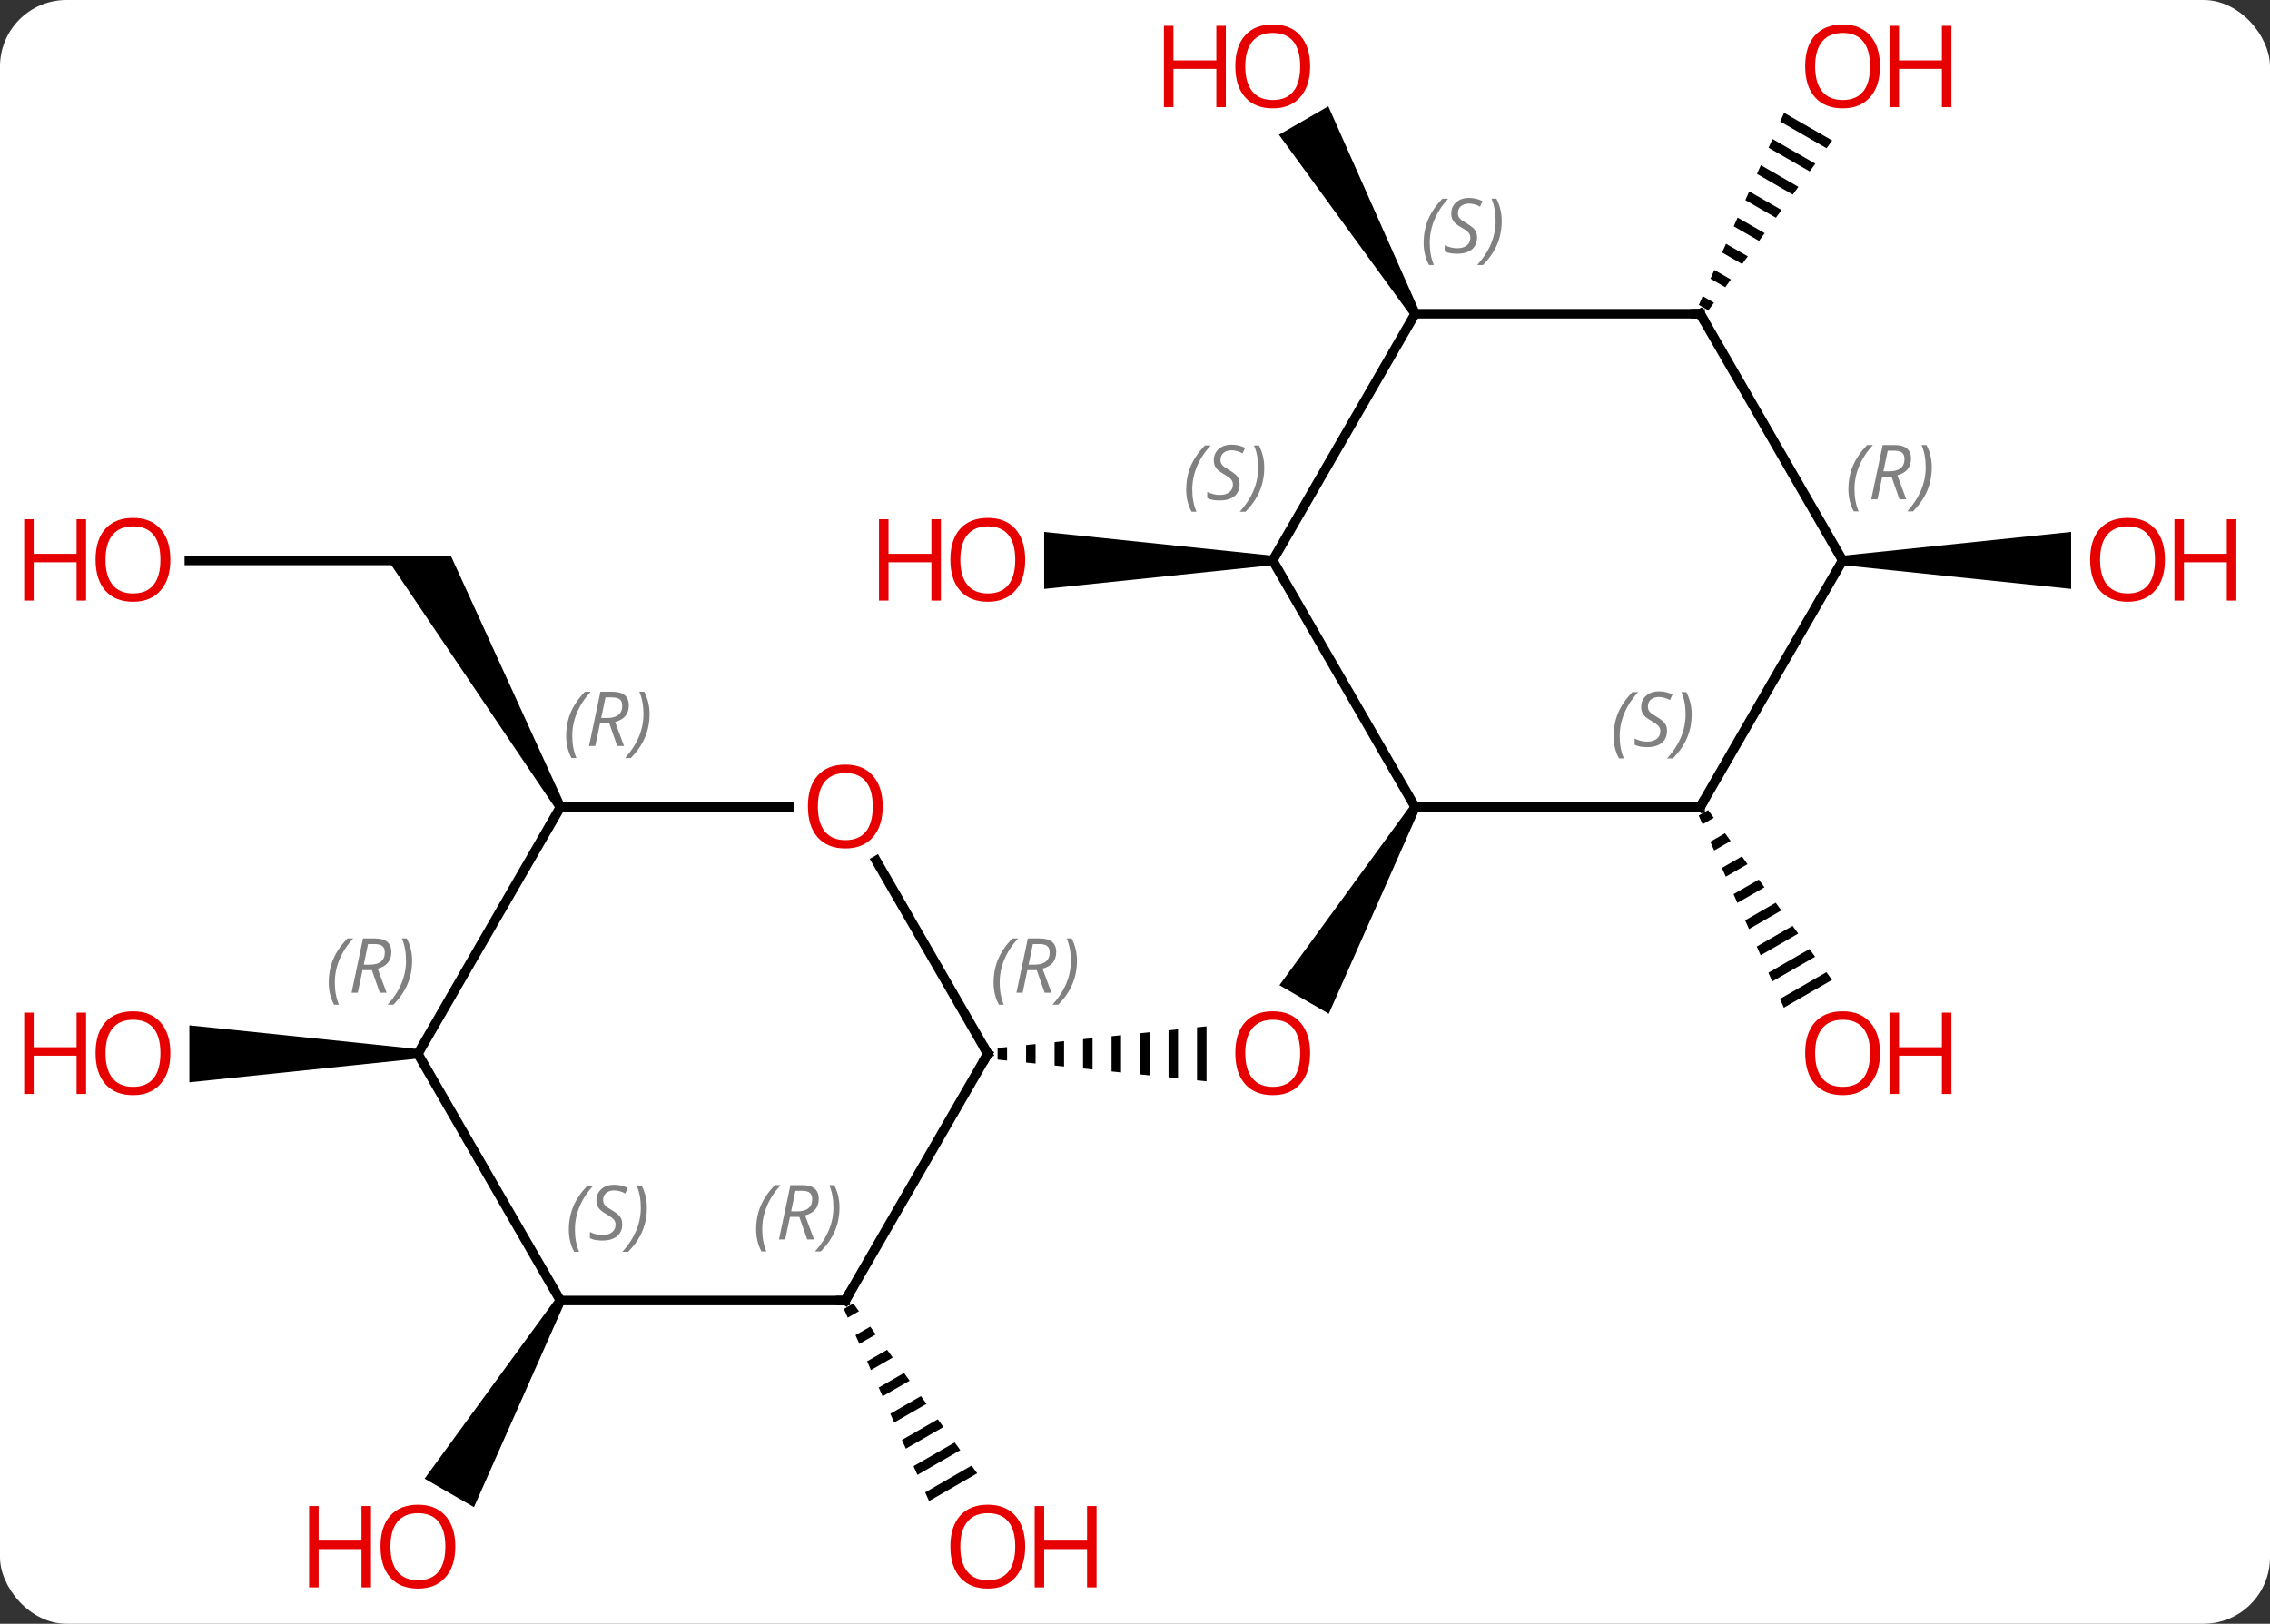 <svg width="239" viewBox="0 0 239 171" style="fill-opacity:1; color-rendering:auto; color-interpolation:auto; text-rendering:auto; stroke:black; stroke-linecap:square; stroke-miterlimit:10; shape-rendering:auto; stroke-opacity:1; fill:black; stroke-dasharray:none; font-weight:normal; stroke-width:1; font-family:'Open Sans'; font-style:normal; stroke-linejoin:miter; font-size:12; stroke-dashoffset:0; image-rendering:auto;" height="171" class="cas-substance-image" xmlns:xlink="http://www.w3.org/1999/xlink" xmlns="http://www.w3.org/2000/svg"><rect x="0" y="0" width="239" height="171" fill="#333333" stroke="none"/><svg class="cas-substance-single-component"><rect y="0" x="0" width="239" stroke="none" ry="7" rx="7" height="171" fill="white" class="cas-substance-group"/><svg y="0" x="0" width="239" viewBox="0 0 239 171" style="fill:black;" height="171" class="cas-substance-single-component-image"><svg><g><g transform="translate(119,85)" style="text-rendering:geometricPrecision; color-rendering:optimizeQuality; color-interpolation:linearRGB; stroke-linecap:butt; image-rendering:optimizeQuality;"><path style="stroke:none;" d="M29.567 -0.25 L30.433 0.25 L20.902 21.758 L15.706 18.758 Z"/><path style="stroke:none;" d="M-12.969 25.269 L-13.969 25.373 L-13.969 25.373 L-13.969 26.587 L-13.969 26.587 L-12.969 26.691 L-12.969 26.691 L-12.969 25.269 ZM-9.969 24.957 L-10.969 25.061 L-10.969 25.061 L-10.969 26.899 L-10.969 26.899 L-9.969 27.003 L-9.969 27.003 L-9.969 24.957 ZM-6.969 24.646 L-7.969 24.75 L-7.969 24.75 L-7.969 27.21 L-7.969 27.21 L-6.969 27.314 L-6.969 27.314 L-6.969 24.646 ZM-3.969 24.334 L-4.969 24.438 L-4.969 24.438 L-4.969 27.522 L-4.969 27.522 L-3.969 27.626 L-3.969 27.626 L-3.969 24.334 ZM-0.969 24.022 L-1.969 24.126 L-1.969 24.126 L-1.969 27.834 L-1.969 27.834 L-0.969 27.938 L-0.969 27.938 L-0.969 24.022 ZM2.031 23.71 L1.031 23.814 L1.031 23.814 L1.031 28.146 L2.031 28.25 L2.031 28.25 L2.031 23.71 ZM5.031 23.399 L4.031 23.503 L4.031 23.503 L4.031 28.457 L4.031 28.457 L5.031 28.561 L5.031 28.561 L5.031 23.399 ZM8.031 23.087 L7.031 23.191 L7.031 23.191 L7.031 28.769 L7.031 28.769 L8.031 28.873 L8.031 28.873 L8.031 23.087 Z"/><path style="stroke:none;" d="M60.844 0.313 L59.849 0.887 L60.257 1.807 L61.437 1.126 L60.844 0.313 ZM62.622 2.752 L61.072 3.646 L61.479 4.566 L61.479 4.566 L63.215 3.565 L62.622 2.752 ZM64.401 5.191 L62.294 6.405 L62.702 7.325 L64.993 6.003 L64.401 5.191 ZM66.179 7.629 L63.517 9.164 L63.925 10.084 L66.772 8.442 L66.179 7.629 ZM67.957 10.068 L64.74 11.923 L65.147 12.843 L68.55 10.88 L68.55 10.88 L67.957 10.068 ZM69.736 12.506 L65.962 14.682 L66.37 15.602 L66.37 15.602 L70.329 13.319 L69.736 12.506 ZM71.514 14.945 L67.185 17.442 L67.592 18.361 L72.107 15.758 L71.514 14.945 ZM73.293 17.383 L68.407 20.201 L68.815 21.12 L68.815 21.12 L73.886 18.196 L73.293 17.383 Z"/><path style="stroke:none;" d="M15 -26.48 L15 -25.48 L-9.062 -22.98 L-9.062 -28.98 Z"/><path style="stroke:none;" d="M75 -25.48 L75 -26.48 L99.062 -28.98 L99.062 -22.98 Z"/><path style="stroke:none;" d="M30.433 -52.213 L29.567 -51.713 L15.656 -70.807 L20.852 -73.807 Z"/><path style="stroke:none;" d="M-29.156 52.276 L-30.151 52.85 L-29.743 53.77 L-28.563 53.089 L-28.563 53.089 L-29.156 52.276 ZM-27.378 54.715 L-28.928 55.609 L-28.928 55.609 L-28.521 56.529 L-28.521 56.529 L-26.785 55.528 L-26.785 55.528 L-27.378 54.715 ZM-25.599 57.154 L-27.706 58.368 L-27.706 58.368 L-27.298 59.288 L-27.298 59.288 L-25.006 57.966 L-25.006 57.966 L-25.599 57.154 ZM-23.821 59.592 L-26.483 61.127 L-26.483 61.127 L-26.076 62.047 L-26.076 62.047 L-23.228 60.405 L-23.228 60.405 L-23.821 59.592 ZM-22.043 62.031 L-25.26 63.886 L-24.853 64.806 L-24.853 64.806 L-21.45 62.843 L-21.45 62.843 L-22.043 62.031 ZM-20.264 64.469 L-24.038 66.645 L-24.038 66.645 L-23.63 67.565 L-19.671 65.282 L-19.671 65.282 L-20.264 64.469 ZM-18.486 66.908 L-22.815 69.404 L-22.815 69.404 L-22.408 70.324 L-22.408 70.324 L-17.893 67.721 L-18.486 66.908 ZM-16.707 69.346 L-21.593 72.164 L-21.593 72.164 L-21.185 73.083 L-21.185 73.083 L-16.114 70.159 L-16.114 70.159 L-16.707 69.346 Z"/><path style="stroke:none;" d="M68.842 -73.121 L68.434 -72.201 L73.312 -69.388 L73.312 -69.388 L73.904 -70.201 L68.842 -73.121 ZM67.618 -70.362 L67.21 -69.443 L67.21 -69.443 L71.535 -66.949 L71.535 -66.949 L72.127 -67.762 L67.618 -70.362 ZM66.394 -67.604 L65.987 -66.684 L65.987 -66.684 L69.757 -64.51 L69.757 -64.51 L70.35 -65.323 L70.35 -65.323 L66.394 -67.604 ZM65.171 -64.845 L64.763 -63.926 L64.763 -63.926 L67.98 -62.071 L68.573 -62.884 L68.573 -62.884 L65.171 -64.845 ZM63.947 -62.087 L63.539 -61.167 L63.539 -61.167 L66.203 -59.632 L66.795 -60.445 L63.947 -62.087 ZM62.724 -59.328 L62.316 -58.409 L62.316 -58.409 L64.425 -57.192 L65.018 -58.005 L62.724 -59.328 ZM61.5 -56.57 L61.092 -55.651 L61.092 -55.651 L62.648 -54.753 L62.648 -54.753 L63.241 -55.566 L63.241 -55.566 L61.5 -56.57 ZM60.276 -53.812 L59.868 -52.892 L59.868 -52.892 L60.871 -52.314 L61.463 -53.127 L61.463 -53.127 L60.276 -53.812 Z"/><line y2="-25.98" y1="-25.98" x2="-99.062" x1="-75" style="fill:none;"/><path style="stroke:none;" d="M-59.567 -0.25 L-60.433 0.25 L-78.464 -26.48 L-71.536 -26.48 Z"/><path style="stroke:none;" d="M-60.433 51.713 L-59.567 52.213 L-69.098 73.721 L-74.294 70.721 Z"/><path style="stroke:none;" d="M-75 25.48 L-75 26.48 L-99.062 28.98 L-99.062 22.98 Z"/><line y2="0" y1="0" x2="60" x1="30" style="fill:none;"/><line y2="-25.98" y1="0" x2="15" x1="30" style="fill:none;"/><line y2="-25.98" y1="0" x2="75" x1="60" style="fill:none;"/><line y2="-51.963" y1="-25.98" x2="30" x1="15" style="fill:none;"/><line y2="-51.963" y1="-25.98" x2="60" x1="75" style="fill:none;"/><line y2="-51.963" y1="-51.963" x2="60" x1="30" style="fill:none;"/><line y2="5.636" y1="25.98" x2="-26.746" x1="-15" style="fill:none;"/><line y2="51.963" y1="25.98" x2="-30" x1="-15" style="fill:none;"/><line y2="0" y1="0" x2="-60" x1="-35.938" style="fill:none;"/><line y2="51.963" y1="51.963" x2="-60" x1="-30" style="fill:none;"/><line y2="25.98" y1="0" x2="-75" x1="-60" style="fill:none;"/><line y2="25.98" y1="51.963" x2="-75" x1="-60" style="fill:none;"/></g><g transform="translate(119,85)" style="fill:rgb(230,0,0); text-rendering:geometricPrecision; color-rendering:optimizeQuality; image-rendering:optimizeQuality; font-family:'Open Sans'; stroke:rgb(230,0,0); color-interpolation:linearRGB;"><path style="stroke:none;" d="M18.938 25.91 Q18.938 27.972 17.898 29.152 Q16.859 30.332 15.016 30.332 Q13.125 30.332 12.094 29.168 Q11.062 28.003 11.062 25.894 Q11.062 23.8 12.094 22.652 Q13.125 21.503 15.016 21.503 Q16.875 21.503 17.906 22.675 Q18.938 23.847 18.938 25.91 ZM12.109 25.91 Q12.109 27.644 12.852 28.55 Q13.594 29.457 15.016 29.457 Q16.438 29.457 17.164 28.558 Q17.891 27.66 17.891 25.91 Q17.891 24.175 17.164 23.285 Q16.438 22.394 15.016 22.394 Q13.594 22.394 12.852 23.293 Q12.109 24.191 12.109 25.91 Z"/><path style="stroke:none;" d="M78.938 25.91 Q78.938 27.972 77.898 29.152 Q76.859 30.332 75.016 30.332 Q73.125 30.332 72.094 29.168 Q71.062 28.003 71.062 25.894 Q71.062 23.8 72.094 22.652 Q73.125 21.503 75.016 21.503 Q76.875 21.503 77.906 22.675 Q78.938 23.847 78.938 25.91 ZM72.109 25.91 Q72.109 27.644 72.852 28.55 Q73.594 29.457 75.016 29.457 Q76.438 29.457 77.164 28.558 Q77.891 27.66 77.891 25.91 Q77.891 24.175 77.164 23.285 Q76.438 22.394 75.016 22.394 Q73.594 22.394 72.852 23.293 Q72.109 24.191 72.109 25.91 Z"/><path style="stroke:none;" d="M86.453 30.207 L85.453 30.207 L85.453 26.175 L80.938 26.175 L80.938 30.207 L79.938 30.207 L79.938 21.644 L80.938 21.644 L80.938 25.285 L85.453 25.285 L85.453 21.644 L86.453 21.644 L86.453 30.207 Z"/><path style="stroke:none;" d="M-11.062 -26.05 Q-11.062 -23.988 -12.102 -22.808 Q-13.141 -21.628 -14.984 -21.628 Q-16.875 -21.628 -17.906 -22.793 Q-18.938 -23.957 -18.938 -26.066 Q-18.938 -28.16 -17.906 -29.308 Q-16.875 -30.457 -14.984 -30.457 Q-13.125 -30.457 -12.094 -29.285 Q-11.062 -28.113 -11.062 -26.05 ZM-17.891 -26.05 Q-17.891 -24.316 -17.148 -23.41 Q-16.406 -22.503 -14.984 -22.503 Q-13.562 -22.503 -12.836 -23.402 Q-12.109 -24.3 -12.109 -26.05 Q-12.109 -27.785 -12.836 -28.675 Q-13.562 -29.566 -14.984 -29.566 Q-16.406 -29.566 -17.148 -28.668 Q-17.891 -27.769 -17.891 -26.05 Z"/><path style="stroke:none;" d="M-19.938 -21.753 L-20.938 -21.753 L-20.938 -25.785 L-25.453 -25.785 L-25.453 -21.753 L-26.453 -21.753 L-26.453 -30.316 L-25.453 -30.316 L-25.453 -26.675 L-20.938 -26.675 L-20.938 -30.316 L-19.938 -30.316 L-19.938 -21.753 Z"/><path style="stroke:none;" d="M108.938 -26.05 Q108.938 -23.988 107.898 -22.808 Q106.859 -21.628 105.016 -21.628 Q103.125 -21.628 102.094 -22.793 Q101.062 -23.957 101.062 -26.066 Q101.062 -28.16 102.094 -29.308 Q103.125 -30.457 105.016 -30.457 Q106.875 -30.457 107.906 -29.285 Q108.938 -28.113 108.938 -26.05 ZM102.109 -26.05 Q102.109 -24.316 102.852 -23.41 Q103.594 -22.503 105.016 -22.503 Q106.438 -22.503 107.164 -23.402 Q107.891 -24.3 107.891 -26.05 Q107.891 -27.785 107.164 -28.675 Q106.438 -29.566 105.016 -29.566 Q103.594 -29.566 102.852 -28.668 Q102.109 -27.769 102.109 -26.05 Z"/><path style="stroke:none;" d="M116.453 -21.753 L115.453 -21.753 L115.453 -25.785 L110.938 -25.785 L110.938 -21.753 L109.938 -21.753 L109.938 -30.316 L110.938 -30.316 L110.938 -26.675 L115.453 -26.675 L115.453 -30.316 L116.453 -30.316 L116.453 -21.753 Z"/><path style="stroke:none;" d="M18.938 -78.013 Q18.938 -75.951 17.898 -74.771 Q16.859 -73.591 15.016 -73.591 Q13.125 -73.591 12.094 -74.755 Q11.062 -75.92 11.062 -78.029 Q11.062 -80.123 12.094 -81.271 Q13.125 -82.42 15.016 -82.42 Q16.875 -82.42 17.906 -81.248 Q18.938 -80.076 18.938 -78.013 ZM12.109 -78.013 Q12.109 -76.279 12.852 -75.373 Q13.594 -74.466 15.016 -74.466 Q16.438 -74.466 17.164 -75.365 Q17.891 -76.263 17.891 -78.013 Q17.891 -79.748 17.164 -80.638 Q16.438 -81.529 15.016 -81.529 Q13.594 -81.529 12.852 -80.63 Q12.109 -79.732 12.109 -78.013 Z"/><path style="stroke:none;" d="M10.062 -73.716 L9.062 -73.716 L9.062 -77.748 L4.547 -77.748 L4.547 -73.716 L3.547 -73.716 L3.547 -82.279 L4.547 -82.279 L4.547 -78.638 L9.062 -78.638 L9.062 -82.279 L10.062 -82.279 L10.062 -73.716 Z"/><path style="stroke:none;" d="M-11.062 77.873 Q-11.062 79.935 -12.102 81.115 Q-13.141 82.295 -14.984 82.295 Q-16.875 82.295 -17.906 81.13 Q-18.938 79.966 -18.938 77.857 Q-18.938 75.763 -17.906 74.615 Q-16.875 73.466 -14.984 73.466 Q-13.125 73.466 -12.094 74.638 Q-11.062 75.81 -11.062 77.873 ZM-17.891 77.873 Q-17.891 79.607 -17.148 80.513 Q-16.406 81.42 -14.984 81.42 Q-13.562 81.42 -12.836 80.521 Q-12.109 79.623 -12.109 77.873 Q-12.109 76.138 -12.836 75.248 Q-13.562 74.357 -14.984 74.357 Q-16.406 74.357 -17.148 75.255 Q-17.891 76.154 -17.891 77.873 Z"/><path style="stroke:none;" d="M-3.547 82.17 L-4.547 82.17 L-4.547 78.138 L-9.062 78.138 L-9.062 82.17 L-10.062 82.17 L-10.062 73.607 L-9.062 73.607 L-9.062 77.248 L-4.547 77.248 L-4.547 73.607 L-3.547 73.607 L-3.547 82.17 Z"/><path style="stroke:none;" d="M78.938 -78.013 Q78.938 -75.951 77.898 -74.771 Q76.859 -73.591 75.016 -73.591 Q73.125 -73.591 72.094 -74.755 Q71.062 -75.92 71.062 -78.029 Q71.062 -80.123 72.094 -81.271 Q73.125 -82.42 75.016 -82.42 Q76.875 -82.42 77.906 -81.248 Q78.938 -80.076 78.938 -78.013 ZM72.109 -78.013 Q72.109 -76.279 72.852 -75.373 Q73.594 -74.466 75.016 -74.466 Q76.438 -74.466 77.164 -75.365 Q77.891 -76.263 77.891 -78.013 Q77.891 -79.748 77.164 -80.638 Q76.438 -81.529 75.016 -81.529 Q73.594 -81.529 72.852 -80.63 Q72.109 -79.732 72.109 -78.013 Z"/><path style="stroke:none;" d="M86.453 -73.716 L85.453 -73.716 L85.453 -77.748 L80.938 -77.748 L80.938 -73.716 L79.938 -73.716 L79.938 -82.279 L80.938 -82.279 L80.938 -78.638 L85.453 -78.638 L85.453 -82.279 L86.453 -82.279 L86.453 -73.716 Z"/><path style="stroke:none;" d="M-101.062 -26.05 Q-101.062 -23.988 -102.102 -22.808 Q-103.141 -21.628 -104.984 -21.628 Q-106.875 -21.628 -107.906 -22.793 Q-108.938 -23.957 -108.938 -26.066 Q-108.938 -28.16 -107.906 -29.308 Q-106.875 -30.457 -104.984 -30.457 Q-103.125 -30.457 -102.094 -29.285 Q-101.062 -28.113 -101.062 -26.05 ZM-107.891 -26.05 Q-107.891 -24.316 -107.148 -23.41 Q-106.406 -22.503 -104.984 -22.503 Q-103.562 -22.503 -102.836 -23.402 Q-102.109 -24.3 -102.109 -26.05 Q-102.109 -27.785 -102.836 -28.675 Q-103.562 -29.566 -104.984 -29.566 Q-106.406 -29.566 -107.148 -28.668 Q-107.891 -27.769 -107.891 -26.05 Z"/><path style="stroke:none;" d="M-109.938 -21.753 L-110.938 -21.753 L-110.938 -25.785 L-115.453 -25.785 L-115.453 -21.753 L-116.453 -21.753 L-116.453 -30.316 L-115.453 -30.316 L-115.453 -26.675 L-110.938 -26.675 L-110.938 -30.316 L-109.938 -30.316 L-109.938 -21.753 Z"/><path style="stroke:none;" d="M-71.062 77.873 Q-71.062 79.935 -72.102 81.115 Q-73.141 82.295 -74.984 82.295 Q-76.875 82.295 -77.906 81.13 Q-78.938 79.966 -78.938 77.857 Q-78.938 75.763 -77.906 74.615 Q-76.875 73.466 -74.984 73.466 Q-73.125 73.466 -72.094 74.638 Q-71.062 75.81 -71.062 77.873 ZM-77.891 77.873 Q-77.891 79.607 -77.148 80.513 Q-76.406 81.42 -74.984 81.42 Q-73.562 81.42 -72.836 80.521 Q-72.109 79.623 -72.109 77.873 Q-72.109 76.138 -72.836 75.248 Q-73.562 74.357 -74.984 74.357 Q-76.406 74.357 -77.148 75.255 Q-77.891 76.154 -77.891 77.873 Z"/><path style="stroke:none;" d="M-79.938 82.17 L-80.938 82.17 L-80.938 78.138 L-85.453 78.138 L-85.453 82.17 L-86.453 82.17 L-86.453 73.607 L-85.453 73.607 L-85.453 77.248 L-80.938 77.248 L-80.938 73.607 L-79.938 73.607 L-79.938 82.17 Z"/><path style="stroke:none;" d="M-101.062 25.91 Q-101.062 27.972 -102.102 29.152 Q-103.141 30.332 -104.984 30.332 Q-106.875 30.332 -107.906 29.168 Q-108.938 28.003 -108.938 25.894 Q-108.938 23.8 -107.906 22.652 Q-106.875 21.503 -104.984 21.503 Q-103.125 21.503 -102.094 22.675 Q-101.062 23.847 -101.062 25.91 ZM-107.891 25.91 Q-107.891 27.644 -107.148 28.55 Q-106.406 29.457 -104.984 29.457 Q-103.562 29.457 -102.836 28.558 Q-102.109 27.66 -102.109 25.91 Q-102.109 24.175 -102.836 23.285 Q-103.562 22.394 -104.984 22.394 Q-106.406 22.394 -107.148 23.293 Q-107.891 24.191 -107.891 25.91 Z"/><path style="stroke:none;" d="M-109.938 30.207 L-110.938 30.207 L-110.938 26.175 L-115.453 26.175 L-115.453 30.207 L-116.453 30.207 L-116.453 21.644 L-115.453 21.644 L-115.453 25.285 L-110.938 25.285 L-110.938 21.644 L-109.938 21.644 L-109.938 30.207 Z"/></g><g transform="translate(119,85)" style="stroke-linecap:butt; text-rendering:geometricPrecision; color-rendering:optimizeQuality; image-rendering:optimizeQuality; font-family:'Open Sans'; color-interpolation:linearRGB; stroke-miterlimit:5;"><path style="fill:none;" d="M59.5 -0 L60 0 L60.25 -0.433"/></g><g transform="translate(119,85)" style="stroke-linecap:butt; font-size:8.4px; fill:gray; text-rendering:geometricPrecision; image-rendering:optimizeQuality; color-rendering:optimizeQuality; font-family:'Open Sans'; font-style:italic; stroke:gray; color-interpolation:linearRGB; stroke-miterlimit:5;"><path style="stroke:none;" d="M50.892 -7.457 Q50.892 -8.785 51.361 -9.91 Q51.829 -11.035 52.861 -12.114 L53.47 -12.114 Q52.501 -11.051 52.017 -9.879 Q51.532 -8.707 51.532 -7.473 Q51.532 -6.145 51.97 -5.129 L51.454 -5.129 Q50.892 -6.16 50.892 -7.457 ZM56.514 -8.051 Q56.514 -7.223 55.967 -6.77 Q55.42 -6.317 54.42 -6.317 Q54.014 -6.317 53.702 -6.371 Q53.389 -6.426 53.108 -6.567 L53.108 -7.223 Q53.733 -6.895 54.436 -6.895 Q55.061 -6.895 55.436 -7.192 Q55.811 -7.489 55.811 -8.004 Q55.811 -8.317 55.608 -8.543 Q55.405 -8.77 54.842 -9.098 Q54.249 -9.426 54.022 -9.754 Q53.795 -10.082 53.795 -10.535 Q53.795 -11.27 54.311 -11.731 Q54.827 -12.192 55.67 -12.192 Q56.045 -12.192 56.381 -12.114 Q56.717 -12.035 57.092 -11.864 L56.827 -11.27 Q56.577 -11.426 56.256 -11.512 Q55.936 -11.598 55.67 -11.598 Q55.139 -11.598 54.819 -11.324 Q54.499 -11.051 54.499 -10.582 Q54.499 -10.379 54.569 -10.231 Q54.639 -10.082 54.78 -9.949 Q54.92 -9.817 55.342 -9.567 Q55.905 -9.223 56.108 -9.028 Q56.311 -8.832 56.413 -8.598 Q56.514 -8.364 56.514 -8.051 ZM59.109 -9.77 Q59.109 -8.442 58.632 -7.309 Q58.156 -6.176 57.14 -5.129 L56.531 -5.129 Q58.468 -7.285 58.468 -9.77 Q58.468 -11.098 58.031 -12.114 L58.546 -12.114 Q59.109 -11.051 59.109 -9.77 Z"/><path style="stroke:none;" d="M5.891 -33.437 Q5.891 -34.765 6.36 -35.89 Q6.829 -37.015 7.86 -38.093 L8.469 -38.093 Q7.5 -37.031 7.016 -35.859 Q6.532 -34.687 6.532 -33.453 Q6.532 -32.124 6.969 -31.109 L6.454 -31.109 Q5.891 -32.14 5.891 -33.437 ZM11.514 -34.031 Q11.514 -33.203 10.967 -32.749 Q10.42 -32.296 9.42 -32.296 Q9.014 -32.296 8.701 -32.351 Q8.389 -32.406 8.107 -32.546 L8.107 -33.203 Q8.732 -32.874 9.435 -32.874 Q10.06 -32.874 10.435 -33.171 Q10.81 -33.468 10.81 -33.984 Q10.81 -34.296 10.607 -34.523 Q10.404 -34.749 9.842 -35.078 Q9.248 -35.406 9.021 -35.734 Q8.795 -36.062 8.795 -36.515 Q8.795 -37.249 9.31 -37.71 Q9.826 -38.171 10.67 -38.171 Q11.045 -38.171 11.381 -38.093 Q11.717 -38.015 12.092 -37.843 L11.826 -37.249 Q11.576 -37.406 11.256 -37.492 Q10.935 -37.578 10.67 -37.578 Q10.139 -37.578 9.818 -37.304 Q9.498 -37.031 9.498 -36.562 Q9.498 -36.359 9.568 -36.21 Q9.639 -36.062 9.779 -35.929 Q9.92 -35.796 10.342 -35.546 Q10.904 -35.203 11.107 -35.007 Q11.31 -34.812 11.412 -34.578 Q11.514 -34.343 11.514 -34.031 ZM14.108 -35.749 Q14.108 -34.421 13.632 -33.288 Q13.155 -32.156 12.139 -31.109 L11.53 -31.109 Q13.467 -33.265 13.467 -35.749 Q13.467 -37.078 13.03 -38.093 L13.546 -38.093 Q14.108 -37.031 14.108 -35.749 Z"/><path style="stroke:none;" d="M75.611 -33.476 Q75.611 -34.804 76.08 -35.929 Q76.549 -37.054 77.58 -38.133 L78.189 -38.133 Q77.221 -37.07 76.736 -35.898 Q76.252 -34.726 76.252 -33.492 Q76.252 -32.164 76.689 -31.148 L76.174 -31.148 Q75.611 -32.179 75.611 -33.476 ZM79.171 -34.789 L78.671 -32.414 L78.015 -32.414 L79.218 -38.133 L80.468 -38.133 Q82.203 -38.133 82.203 -36.695 Q82.203 -35.336 80.765 -34.945 L81.703 -32.414 L80.984 -32.414 L80.156 -34.789 L79.171 -34.789 ZM79.749 -37.539 Q79.359 -35.617 79.296 -35.367 L79.953 -35.367 Q80.703 -35.367 81.109 -35.695 Q81.515 -36.023 81.515 -36.648 Q81.515 -37.117 81.257 -37.328 Q80.999 -37.539 80.406 -37.539 L79.749 -37.539 ZM84.388 -35.789 Q84.388 -34.461 83.912 -33.328 Q83.435 -32.195 82.42 -31.148 L81.81 -31.148 Q83.748 -33.304 83.748 -35.789 Q83.748 -37.117 83.31 -38.133 L83.826 -38.133 Q84.388 -37.07 84.388 -35.789 Z"/><path style="stroke:none;" d="M30.891 -59.42 Q30.891 -60.748 31.36 -61.873 Q31.829 -62.998 32.86 -64.076 L33.469 -64.076 Q32.501 -63.014 32.016 -61.842 Q31.532 -60.67 31.532 -59.436 Q31.532 -58.108 31.97 -57.092 L31.454 -57.092 Q30.891 -58.123 30.891 -59.42 ZM36.514 -60.014 Q36.514 -59.186 35.967 -58.733 Q35.42 -58.28 34.42 -58.28 Q34.014 -58.28 33.701 -58.334 Q33.389 -58.389 33.108 -58.53 L33.108 -59.186 Q33.733 -58.858 34.436 -58.858 Q35.061 -58.858 35.436 -59.155 Q35.811 -59.451 35.811 -59.967 Q35.811 -60.28 35.608 -60.506 Q35.405 -60.733 34.842 -61.061 Q34.248 -61.389 34.022 -61.717 Q33.795 -62.045 33.795 -62.498 Q33.795 -63.233 34.311 -63.694 Q34.826 -64.155 35.67 -64.155 Q36.045 -64.155 36.381 -64.076 Q36.717 -63.998 37.092 -63.826 L36.826 -63.233 Q36.576 -63.389 36.256 -63.475 Q35.936 -63.561 35.67 -63.561 Q35.139 -63.561 34.819 -63.287 Q34.498 -63.014 34.498 -62.545 Q34.498 -62.342 34.569 -62.194 Q34.639 -62.045 34.78 -61.912 Q34.92 -61.78 35.342 -61.53 Q35.905 -61.186 36.108 -60.99 Q36.311 -60.795 36.412 -60.561 Q36.514 -60.326 36.514 -60.014 ZM39.108 -61.733 Q39.108 -60.405 38.632 -59.272 Q38.155 -58.139 37.14 -57.092 L36.53 -57.092 Q38.468 -59.248 38.468 -61.733 Q38.468 -63.061 38.03 -64.076 L38.546 -64.076 Q39.108 -63.014 39.108 -61.733 Z"/><path style="fill:none; stroke:black;" d="M60.25 -51.53 L60 -51.963 L59.5 -51.963"/><path style="fill:none; stroke:black;" d="M-15.25 25.547 L-15 25.98 L-15.25 26.413"/><path style="stroke:none;" d="M-14.389 18.484 Q-14.389 17.156 -13.92 16.031 Q-13.451 14.906 -12.42 13.828 L-11.811 13.828 Q-12.779 14.89 -13.264 16.062 Q-13.748 17.234 -13.748 18.468 Q-13.748 19.796 -13.311 20.812 L-13.826 20.812 Q-14.389 19.781 -14.389 18.484 ZM-10.829 17.171 L-11.329 19.546 L-11.985 19.546 L-10.782 13.828 L-9.532 13.828 Q-7.797 13.828 -7.797 15.265 Q-7.797 16.624 -9.235 17.015 L-8.297 19.546 L-9.016 19.546 L-9.844 17.171 L-10.829 17.171 ZM-10.251 14.421 Q-10.641 16.343 -10.704 16.593 L-10.047 16.593 Q-9.297 16.593 -8.891 16.265 Q-8.485 15.937 -8.485 15.312 Q-8.485 14.843 -8.743 14.632 Q-9.001 14.421 -9.594 14.421 L-10.251 14.421 ZM-5.612 16.171 Q-5.612 17.499 -6.088 18.632 Q-6.565 19.765 -7.58 20.812 L-8.19 20.812 Q-6.252 18.656 -6.252 16.171 Q-6.252 14.843 -6.69 13.828 L-6.174 13.828 Q-5.612 14.89 -5.612 16.171 Z"/></g><g transform="translate(119,85)" style="stroke-linecap:butt; fill:rgb(230,0,0); text-rendering:geometricPrecision; color-rendering:optimizeQuality; image-rendering:optimizeQuality; font-family:'Open Sans'; stroke:rgb(230,0,0); color-interpolation:linearRGB; stroke-miterlimit:5;"><path style="stroke:none;" d="M-26.062 -0.07 Q-26.062 1.992 -27.102 3.172 Q-28.141 4.352 -29.984 4.352 Q-31.875 4.352 -32.906 3.188 Q-33.938 2.023 -33.938 -0.086 Q-33.938 -2.18 -32.906 -3.328 Q-31.875 -4.477 -29.984 -4.477 Q-28.125 -4.477 -27.094 -3.305 Q-26.062 -2.133 -26.062 -0.07 ZM-32.891 -0.07 Q-32.891 1.664 -32.148 2.57 Q-31.406 3.477 -29.984 3.477 Q-28.562 3.477 -27.836 2.578 Q-27.109 1.68 -27.109 -0.07 Q-27.109 -1.805 -27.836 -2.695 Q-28.562 -3.586 -29.984 -3.586 Q-31.406 -3.586 -32.148 -2.688 Q-32.891 -1.789 -32.891 -0.07 Z"/><path style="fill:none; stroke:black;" d="M-29.75 51.53 L-30 51.963 L-30.5 51.963"/></g><g transform="translate(119,85)" style="stroke-linecap:butt; font-size:8.4px; fill:gray; text-rendering:geometricPrecision; image-rendering:optimizeQuality; color-rendering:optimizeQuality; font-family:'Open Sans'; font-style:italic; stroke:gray; color-interpolation:linearRGB; stroke-miterlimit:5;"><path style="stroke:none;" d="M-39.389 44.467 Q-39.389 43.139 -38.92 42.014 Q-38.452 40.889 -37.42 39.811 L-36.811 39.811 Q-37.78 40.873 -38.264 42.045 Q-38.748 43.217 -38.748 44.451 Q-38.748 45.78 -38.311 46.795 L-38.827 46.795 Q-39.389 45.764 -39.389 44.467 ZM-35.829 43.155 L-36.329 45.53 L-36.985 45.53 L-35.782 39.811 L-34.532 39.811 Q-32.798 39.811 -32.798 41.248 Q-32.798 42.608 -34.235 42.998 L-33.298 45.53 L-34.017 45.53 L-34.845 43.155 L-35.829 43.155 ZM-35.251 40.405 Q-35.642 42.326 -35.704 42.576 L-35.048 42.576 Q-34.298 42.576 -33.892 42.248 Q-33.485 41.92 -33.485 41.295 Q-33.485 40.826 -33.743 40.615 Q-34.001 40.405 -34.595 40.405 L-35.251 40.405 ZM-30.612 42.155 Q-30.612 43.483 -31.088 44.615 Q-31.565 45.748 -32.581 46.795 L-33.19 46.795 Q-31.252 44.639 -31.252 42.155 Q-31.252 40.826 -31.69 39.811 L-31.174 39.811 Q-30.612 40.873 -30.612 42.155 Z"/><path style="stroke:none;" d="M-59.389 -7.496 Q-59.389 -8.824 -58.92 -9.949 Q-58.451 -11.074 -57.42 -12.152 L-56.81 -12.152 Q-57.779 -11.09 -58.264 -9.918 Q-58.748 -8.746 -58.748 -7.512 Q-58.748 -6.184 -58.31 -5.168 L-58.826 -5.168 Q-59.389 -6.199 -59.389 -7.496 ZM-55.828 -8.809 L-56.328 -6.434 L-56.985 -6.434 L-55.782 -12.152 L-54.532 -12.152 Q-52.797 -12.152 -52.797 -10.715 Q-52.797 -9.355 -54.235 -8.965 L-53.297 -6.434 L-54.016 -6.434 L-54.844 -8.809 L-55.828 -8.809 ZM-55.25 -11.559 Q-55.641 -9.637 -55.703 -9.387 L-55.047 -9.387 Q-54.297 -9.387 -53.891 -9.715 Q-53.485 -10.043 -53.485 -10.668 Q-53.485 -11.137 -53.742 -11.348 Q-54 -11.559 -54.594 -11.559 L-55.25 -11.559 ZM-50.611 -9.809 Q-50.611 -8.48 -51.088 -7.348 Q-51.564 -6.215 -52.58 -5.168 L-53.189 -5.168 Q-51.252 -7.324 -51.252 -9.809 Q-51.252 -11.137 -51.689 -12.152 L-51.174 -12.152 Q-50.611 -11.09 -50.611 -9.809 Z"/><path style="stroke:none;" d="M-59.109 44.506 Q-59.109 43.178 -58.64 42.053 Q-58.171 40.928 -57.14 39.85 L-56.531 39.85 Q-57.499 40.912 -57.984 42.084 Q-58.468 43.256 -58.468 44.49 Q-58.468 45.818 -58.031 46.834 L-58.546 46.834 Q-59.109 45.803 -59.109 44.506 ZM-53.486 43.912 Q-53.486 44.74 -54.033 45.193 Q-54.58 45.646 -55.58 45.646 Q-55.986 45.646 -56.299 45.592 Q-56.611 45.537 -56.892 45.396 L-56.892 44.74 Q-56.267 45.068 -55.564 45.068 Q-54.939 45.068 -54.564 44.771 Q-54.189 44.475 -54.189 43.959 Q-54.189 43.646 -54.392 43.42 Q-54.595 43.193 -55.158 42.865 Q-55.752 42.537 -55.978 42.209 Q-56.205 41.881 -56.205 41.428 Q-56.205 40.693 -55.689 40.232 Q-55.174 39.771 -54.33 39.771 Q-53.955 39.771 -53.619 39.85 Q-53.283 39.928 -52.908 40.1 L-53.174 40.693 Q-53.424 40.537 -53.744 40.451 Q-54.064 40.365 -54.33 40.365 Q-54.861 40.365 -55.181 40.639 Q-55.502 40.912 -55.502 41.381 Q-55.502 41.584 -55.431 41.732 Q-55.361 41.881 -55.22 42.014 Q-55.08 42.146 -54.658 42.396 Q-54.095 42.74 -53.892 42.935 Q-53.689 43.131 -53.588 43.365 Q-53.486 43.6 -53.486 43.912 ZM-50.892 42.193 Q-50.892 43.521 -51.368 44.654 Q-51.845 45.787 -52.86 46.834 L-53.47 46.834 Q-51.532 44.678 -51.532 42.193 Q-51.532 40.865 -51.97 39.85 L-51.454 39.85 Q-50.892 40.912 -50.892 42.193 Z"/><path style="stroke:none;" d="M-84.389 18.484 Q-84.389 17.156 -83.92 16.031 Q-83.451 14.906 -82.42 13.828 L-81.811 13.828 Q-82.779 14.89 -83.264 16.062 Q-83.748 17.234 -83.748 18.468 Q-83.748 19.796 -83.311 20.812 L-83.826 20.812 Q-84.389 19.781 -84.389 18.484 ZM-80.829 17.171 L-81.329 19.546 L-81.985 19.546 L-80.782 13.828 L-79.532 13.828 Q-77.797 13.828 -77.797 15.265 Q-77.797 16.624 -79.235 17.015 L-78.297 19.546 L-79.016 19.546 L-79.844 17.171 L-80.829 17.171 ZM-80.251 14.421 Q-80.641 16.343 -80.704 16.593 L-80.047 16.593 Q-79.297 16.593 -78.891 16.265 Q-78.485 15.937 -78.485 15.312 Q-78.485 14.843 -78.743 14.632 Q-79.001 14.421 -79.594 14.421 L-80.251 14.421 ZM-75.611 16.171 Q-75.611 17.499 -76.088 18.632 Q-76.564 19.765 -77.58 20.812 L-78.189 20.812 Q-76.252 18.656 -76.252 16.171 Q-76.252 14.843 -76.689 13.828 L-76.174 13.828 Q-75.611 14.89 -75.611 16.171 Z"/></g></g></svg></svg></svg></svg>